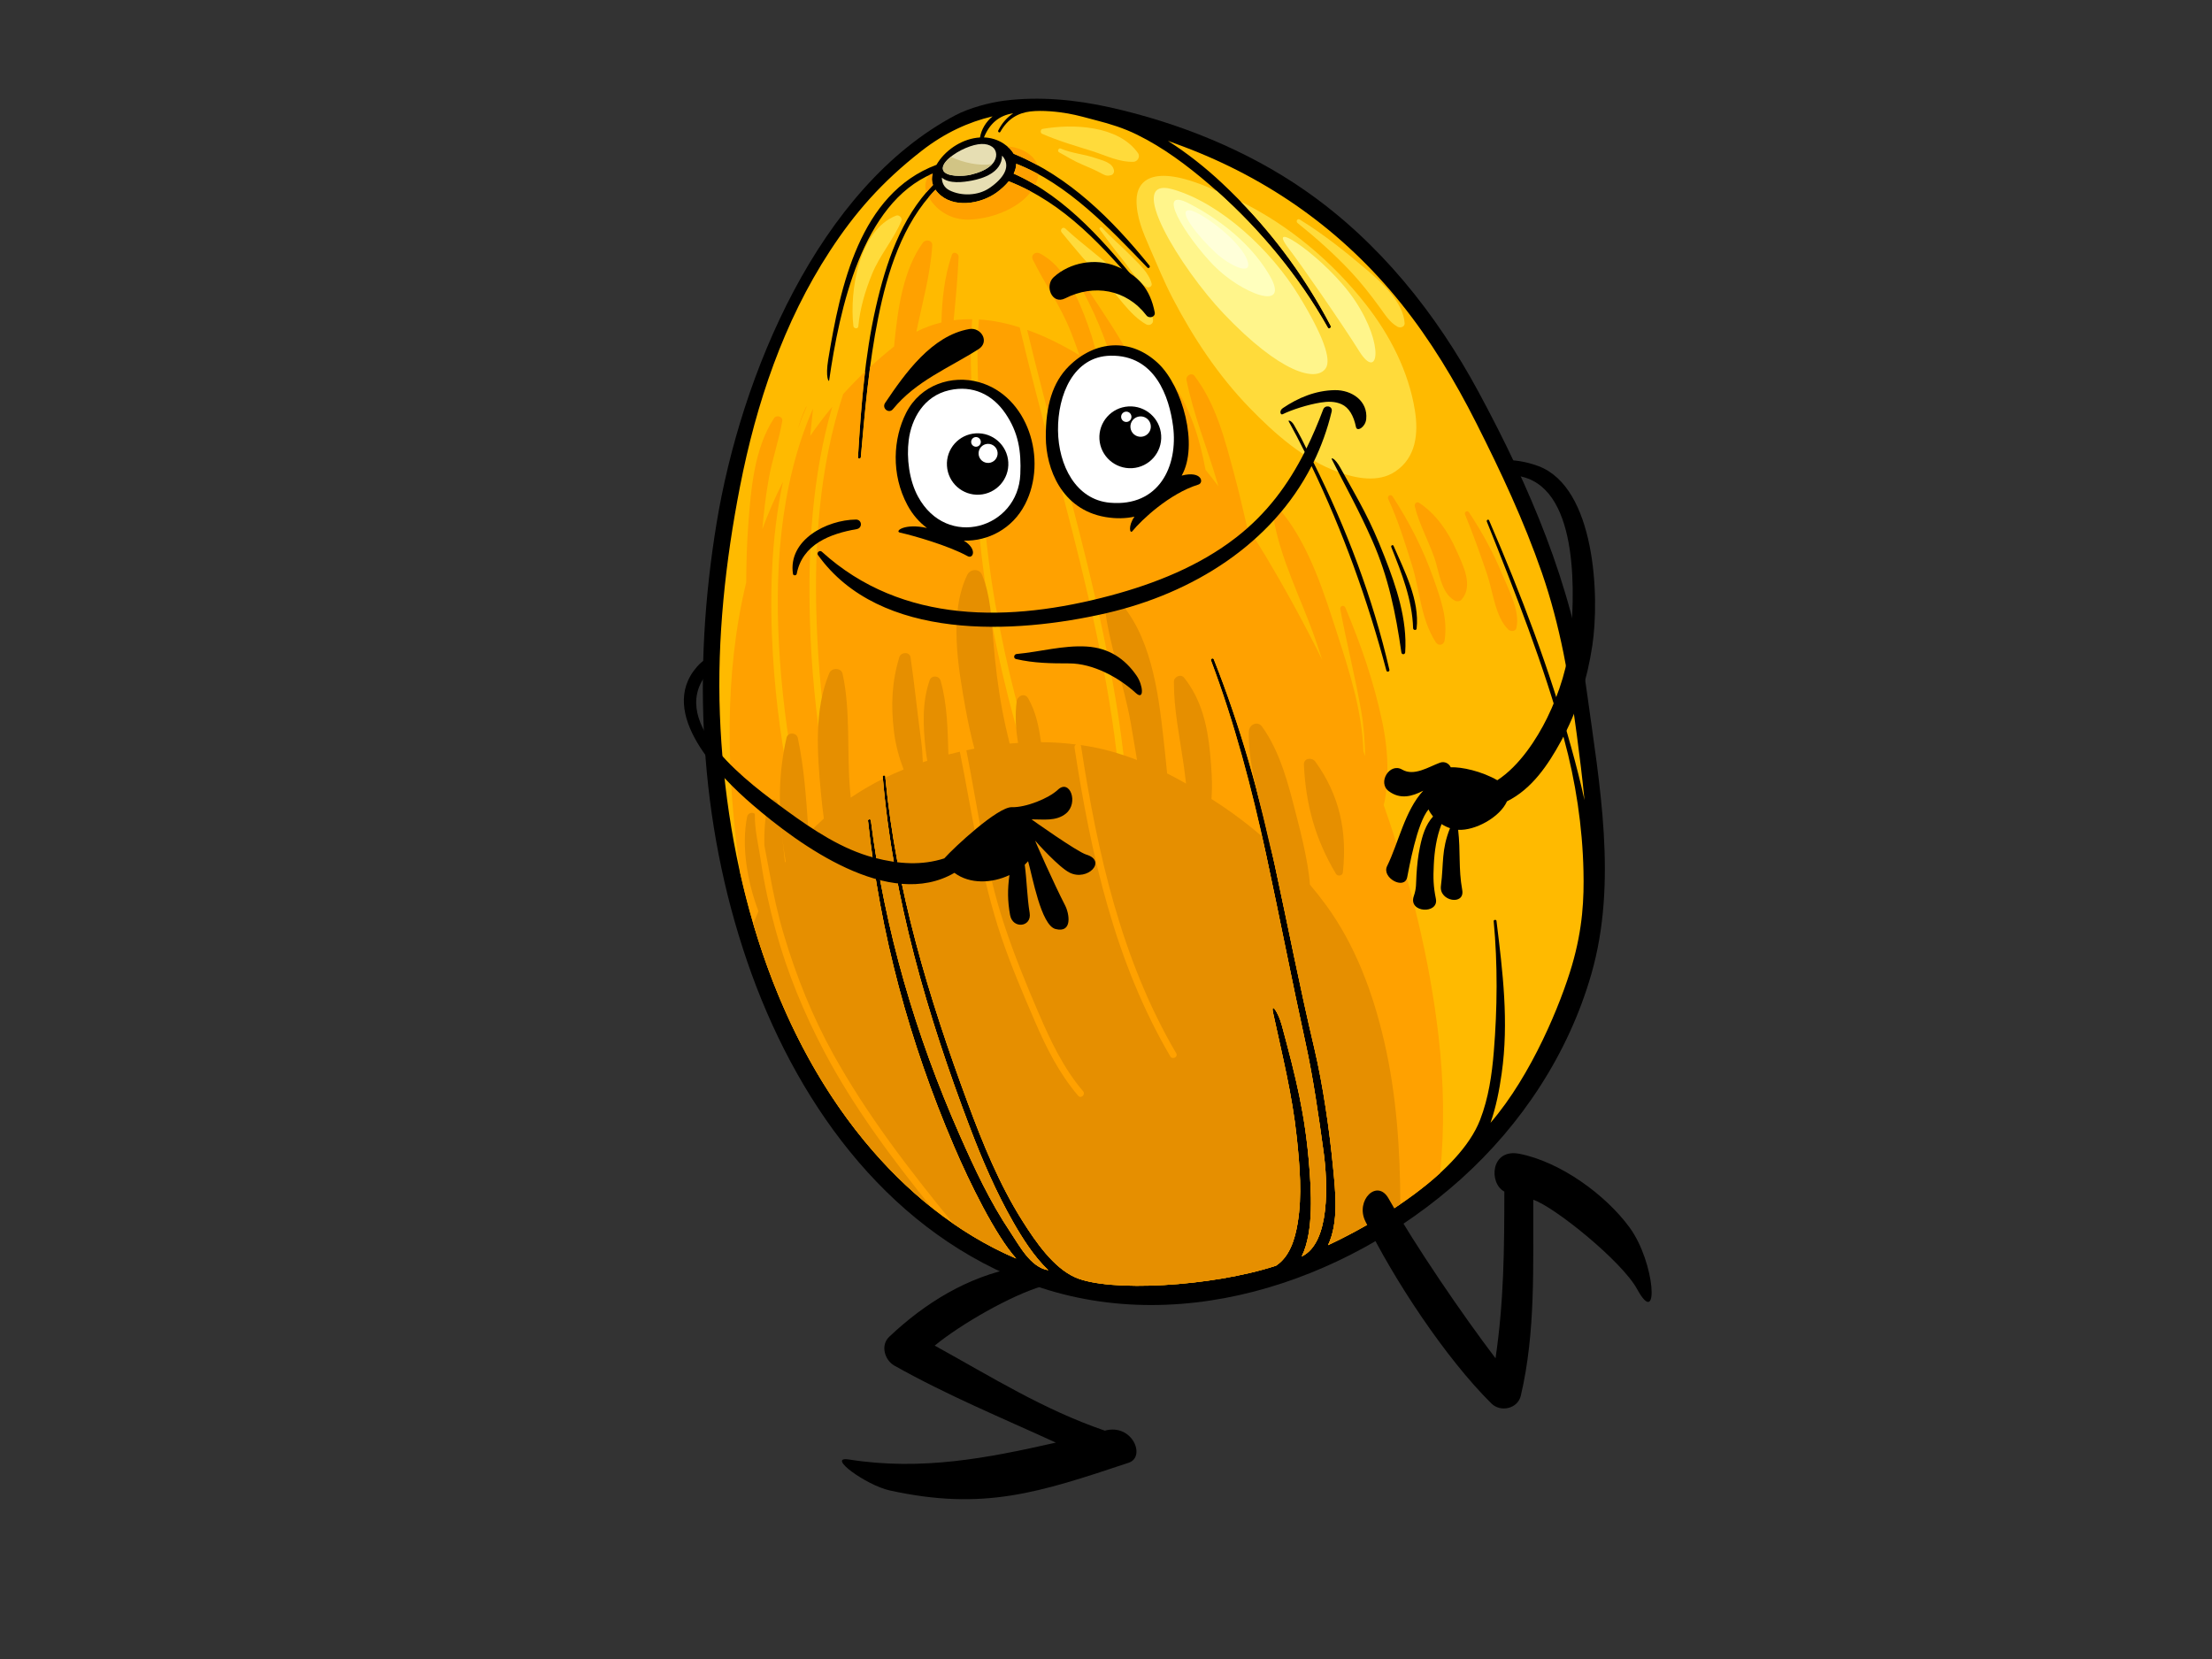 <?xml version="1.0" encoding="utf-8"?>
<!-- Generator: Adobe Illustrator 17.0.0, SVG Export Plug-In . SVG Version: 6.00 Build 0)  -->
<!DOCTYPE svg PUBLIC "-//W3C//DTD SVG 1.1//EN" "http://www.w3.org/Graphics/SVG/1.1/DTD/svg11.dtd">
<svg version="1.1" id="Layer_1" xmlns="http://www.w3.org/2000/svg" xmlns:xlink="http://www.w3.org/1999/xlink" x="0px" y="0px"
	 width="800px" height="600px" viewBox="0 0 800 600" enable-background="new 0 0 800 600" xml:space="preserve">
<rect x="0" y="0" width="800" height="600" fill="#333333" stroke="none"/>
<g>
	<g>
		<g>
			<g>
				<path d="M534.778,141.828c-15.433-28.621-36.057-54.381-62.897-73.025c-20.89-14.51-45.66-24.436-70.417-29.971
					c-12.474-2.788-25.547-4.032-38.278-2.417c-5.39,0.684-12.72,2.677-17.515,5.202c-49.652,26.122-77.743,94.223-86.518,147.664
					c-8.746,53.214-6.463,107.355,11.129,158.593c16.934,49.295,49.035,95.264,98.802,115.178
					c54.683,21.892,117.132,1.21,159.285-36.638c22.092-19.841,38.941-45.519,47.155-74.109
					c9.574-33.277,2.951-68.642-1.623-102.157C568.674,211.813,553.007,175.635,534.778,141.828z"/>
				<path fill="#FFBA00" d="M570.28,265.794c1.035,7.831,2.019,15.702,2.773,23.583c-1.4-6.372-3.03-12.714-4.784-19.018
					c-7.849-28.345-18.074-55.163-29.719-82.155c-0.242-0.55-1.035-0.119-0.817,0.428c10.296,25.707,20.557,51.782,27.894,78.51
					c4.236,15.427,6.707,31.877,7.056,47.845c0.222,9.781-0.194,20.636-4.161,34.191c-3.97,13.559-14.492,39.536-29.457,56.908
					c2.019-5.753,3.189-11.837,4.034-17.82c2.642-18.66,0.396-36.698-1.872-55.205c-0.071-0.577-1.063-0.468-1.011,0.113
					c1.467,15.453,1.317,31.653,0.048,47.119c-0.682,8.389-1.912,16.833-4.95,24.684c-7.429,19.249-37.204,37.073-55.012,45.352
					c3.959-8.311,2.657-19.465,1.837-28c-1.325-13.769-3.657-29.904-6.826-43.335c-5.331-22.526-9.281-43.06-14.179-65.705
					c-5.497-25.495-12.526-50.621-22.163-74.871c-0.226-0.571-1.222-0.178-1.008,0.403c8.56,22.78,14.763,46.288,19.891,70.052
					c5.001,23.169,9.23,45.188,14.302,68.315c2.761,12.577,4.76,26.554,6.517,39.324c1.527,11.048,2.503,32.991-7.893,37.901
					c4.565-9.241,3.336-24.692,2.753-32.305c-1.476-19.264-4.887-32.523-9.88-51.076c-1.412-5.22-4.109-8.781-3.252-4.825
					c3.252,15.076,6.989,29.882,8.591,45.241c1.063,10.161,1.995,20.823,0.305,30.969c-0.956,5.717-2.844,12.091-7.837,15.347
					c-23.409,7.625-60.347,9.608-72.563,4.216c-7.885-3.477-14.259-12.748-19.157-20.498c-8.317-13.176-14.271-27.839-19.657-42.4
					c-14.219-38.358-26.034-77.384-29.921-118.276c-0.052-0.523-0.968-0.446-0.922,0.075c3.663,43.706,16.05,86.177,31.589,127.042
					c4.438,11.685,9.428,23.258,15.635,34.122c3.248,5.676,7.425,12.381,12.668,17.345c-6.473-1.047-10.511-9.027-13.775-13.874
					c-7.294-10.858-12.906-22.905-18.177-34.84c-16.087-36.422-27.208-74.411-32.216-113.971c-0.078-0.595-1.111-0.47-1.045,0.123
					c4.359,40.892,14.941,79.956,31.087,117.709c5.569,13.022,14.933,32.196,22.505,40.623
					c-21.509-9.184-39.98-24.426-54.822-42.447c-34.851-42.316-50.274-100.289-52.325-154.238
					c-1.045-27.522,1.997-55.488,7.264-82.478c5.85-29.987,15.73-59.494,32.521-85.211c8.944-13.688,18.616-24.872,33.124-36.192
					c8.408-6.558,17.031-10.471,25.705-12.513c-2.328,1.928-4.034,4.624-4.546,7.637c-5.933,0.331-11.847,3.996-15.127,8.898
					c-0.226,0.343-0.424,0.671-0.623,1c-27.778,10.384-34.822,44.198-39.133,70.374c-1.087,6.62,0.234,8.258,0.315,7.663
					c3.788-26.038,11.917-64.16,37.438-74.867c-0.385,1.464-0.357,2.832,0.131,4.137c-11.609,11.911-17.055,28.285-20.67,44.202
					c-4.042,17.773-5.374,36.065-6.463,54.217c-0.041,0.658,0.974,0.67,1.026,0.022c1.503-16.92,2.941-33.846,6.304-50.525
					c3.306-16.387,8.754-33.977,20.696-46.231c0.254,0.377,0.555,0.746,0.885,1.11c5.346,5.773,15.44,4.137,21.291-0.125
					c1.678-1.23,3.157-2.592,4.323-4.03c20.24,7.879,34.384,23.855,48.198,40.057c0.373,0.44,1.015-0.151,0.662-0.599
					c-12.989-16.178-27.645-33.656-47.071-42.227c0.563-1.178,0.896-2.372,0.924-3.564c18.594,7.201,33.927,23.5,47.425,37.539
					c0.472,0.502,1.19-0.202,0.757-0.73c-13.485-16.644-28.982-32.168-49.11-40.432c-0.726-1.267-1.876-2.485-3.57-3.623
					c-2.233-1.495-4.692-2.189-7.175-2.283c2.023-4.987,5.513-8.012,10.578-8.718c-2.17,1.446-4.026,3.445-5.402,6.209
					c-0.25,0.5,0.46,0.992,0.75,0.484c2.677-4.706,6.398-6.828,10.82-7.365c4.427-0.53,10.118,0.115,13.648,0.732
					c3.538,0.621,6.965,1.648,10.356,2.519c4.934,1.263,9.761,2.75,14.639,5.152c9.467,4.648,18.019,11.06,25.995,17.891
					c16.884,14.459,32.083,32.434,42.962,51.861c0.385,0.694,1.416,0.081,1.055-0.615c-10.114-19.31-23.366-36.692-39.27-51.591
					c-6.049-5.68-12.621-10.854-19.609-15.338c1.84,0.68,3.661,1.361,5.454,2.033c31.21,11.716,57.868,30.637,78.77,56.65
					c10.733,13.345,19.597,28.121,27.308,43.383c8.896,17.622,17.245,35.435,23.719,54.116
					C564.268,226.24,567.615,245.79,570.28,265.794z"/>
				<path fill="#FFDB3B" d="M480.211,118.467c-10.265-18.312-24.361-35.338-40.083-49.343c-22.826-10.498-29.033-4.131-29.084,3.393
					c-0.036,5.967,2.352,11.582,4.704,16.952c2.717,6.201,5.259,12.448,8.397,18.465c7.449,14.263,16.476,27.891,27.7,39.482
					c9.067,9.359,19.808,18.933,32.309,23.355c6.374,2.259,14.31,3.835,20.391-0.197c7.615-5.037,8.516-13.816,7.159-22.203
					c-2.257-14.045-9.043-27.225-17.781-38.35c-11.974-15.256-27.558-28.454-45.18-37.114c12.93,13.346,23.881,28.434,32.524,44.944
					C481.626,118.548,480.595,119.161,480.211,118.467z"/>
				<path fill="#FFA100" d="M367.537,59.231c-0.028,1.192-0.361,2.386-0.924,3.564c2.689,1.187,5.267,2.556,7.789,4.047
					c0.321-0.674,0.627-1.368,0.841-2.102c0.186-0.601,0.277-1.168,0.329-1.729C372.967,61.585,370.286,60.3,367.537,59.231z"/>
				<path fill="#FFA100" d="M291.795,146.864c-0.133,0.117-0.26,0.264-0.353,0.452c-1.16,2.487-2.098,5.033-2.848,7.643
					C289.574,152.226,290.635,149.523,291.795,146.864z"/>
				<path fill="#FFA100" d="M501.617,282.375c0.519-7.226-0.286-14.669-1.785-21.735c-3.074-14.384-7.599-27.365-13.251-40.86
					c-0.484-1.158-2.086-0.688-1.848,0.543c2.3,12.313,5.398,24.49,7.564,36.833c0.932,5.325,1.313,10.82,1.428,16.254
					c-0.214-0.537-0.42-1.073-0.634-1.606c-0.456-14.423-4.867-28.349-9.277-42.025c-4.843-14.986-10.027-31.819-19.966-44.285
					c-1.361-1.715-3.538,0.244-3.252,1.914c2.447,14.556,9.67,28.551,14.62,42.381c1.059,2.931,2.027,5.886,2.983,8.863
					c-6.413-12.993-13.346-25.644-20.664-37.864c-2.09-3.488-4.295-6.939-6.556-10.372c-1.428-6.175-2.844-12.345-4.49-18.453
					c-3.344-12.44-6.545-25.573-14.461-35.99c-1.059-1.398-3.22-0.119-2.911,1.456c2.495,12.583,7.508,24.625,11.106,36.93
					c0.143,0.5,0.294,0.993,0.436,1.491c-1.523-2.005-3.09-3.98-4.668-5.946c-1.991-10.907-5.295-21.543-11.486-30.877
					c-0.773-1.156-2.923-0.296-2.554,1.093c1.983,7.441,4.728,14.651,7.369,21.898c-3.764-4.24-7.667-8.331-11.736-12.228
					c-1.238-3.647-2.633-7.155-3.923-10.35c-5.16-12.813-13.01-23.71-20.494-35.181c-0.662-1.021-2.214-0.097-1.618,0.958
					c5.882,10.381,9.781,22.139,13.489,33.568c-2.356-1.882-4.843-3.754-7.437-5.573c-0.877-5.275-2.245-10.483-4.157-15.73
					c-3.316-9.148-8.242-21.208-17.444-25.854c-1.476-0.75-3.3,0.575-2.475,2.247c4.347,8.843,10.023,16.71,13.68,25.949
					c1.114,2.824,2.177,5.723,3.197,8.668c-5.977-3.657-12.363-6.861-18.923-9.186c15.607,65.227,38.263,129.717,37.247,197.506
					c-0.028,1.557-2.443,1.416-2.419-0.139c1.023-68.041-21.953-132.786-37.529-198.273c-4.87-1.537-9.809-2.556-14.743-2.866
					c-1.055,11.486-0.167,23.322,0.052,34.616c0.448,22.979,1.916,45.729,5.898,68.39c8.179,46.562,23.873,91.349,44.66,133.733
					c0.69,1.4-1.459,2.524-2.15,1.128c-21.164-43.155-37.441-89.082-45.263-136.598c-3.744-22.79-4.97-45.418-5.6-68.46
					c-0.297-10.729-1.007-21.969-0.02-32.892c-2.245-0.024-4.49,0.071-6.719,0.367c0.75-7.629,1.46-15.262,1.797-22.911
					c0.06-1.335-1.936-2.197-2.443-0.718c-2.717,7.924-3.561,16.145-3.76,24.442c-3.074,0.742-6.108,1.839-9.067,3.344
					c2.122-10.378,5.097-20.714,5.736-31.207c0.119-1.934-2.4-2.362-3.395-0.99c-7.06,9.799-8.986,23.607-10.203,35.351
					c-0.079,0.724-0.115,1.44-0.186,2.162c-3.022,2.414-5.918,4.89-8.682,7.427c-1.442,10.838-2.392,21.739-3.359,32.644
					c-0.052,0.648-1.067,0.636-1.026-0.022c0.619-10.304,1.339-20.652,2.558-30.931c-2.781,2.651-5.422,5.37-7.932,8.153
					c-8.607,26.302-10.558,54.82-9.594,82.264c1.148,32.394,6.16,64.779,15.085,95.944c0.433,1.497-1.945,2.001-2.364,0.512
					c-8.962-31.326-14.154-64.015-15.135-96.59c-0.781-25.85,0.797-52.547,8.062-77.549c-2.834,3.409-5.485,6.909-7.95,10.491
					c0.345-3.207,0.676-6.405,0.97-9.6c0.006-0.066-0.014-0.119-0.014-0.179c-12.277,28.158-14.062,60.616-11.933,90.841
					c2.378,33.65,9.474,67.343,21.517,98.883c0.547,1.447-1.592,2.584-2.148,1.121c-12.385-32.43-19.839-67.218-21.904-101.87
					c-1.222-20.629-0.71-42.088,3.639-62.56c-2.826,5.543-5.303,11.25-7.447,17.081c0.53-6.132,1.233-12.232,2.326-18.292
					c1.263-7.02,3.667-13.785,4.882-20.795c0.28-1.636-2.136-2.309-2.977-1.028c-7.199,10.927-8.359,25.718-9.323,38.445
					c-0.523,6.953-0.71,13.954-0.752,20.962c-8.032,33.186-7.225,69.469-2.122,105.318c7.905,35.264,22.33,69.298,44.942,96.753
					c14.842,18.021,33.313,33.263,54.822,42.447c-7.572-8.426-16.936-27.601-22.505-40.623
					c-16.146-37.753-26.728-76.817-31.087-117.709c-0.066-0.593,0.967-0.718,1.045-0.123c5.007,39.559,16.129,77.549,32.216,113.971
					c5.271,11.935,10.883,23.982,18.177,34.84c3.264,4.847,7.302,12.827,13.775,13.874c-5.243-4.964-9.42-11.669-12.668-17.345
					c-6.208-10.863-11.197-22.437-15.635-34.122c-15.54-40.864-27.926-83.335-31.589-127.042c-0.045-0.521,0.871-0.599,0.922-0.075
					c3.887,40.892,15.702,79.918,29.921,118.276c5.386,14.56,11.34,29.224,19.657,42.4c4.898,7.75,11.272,17.021,19.157,20.498
					c12.216,5.392,49.154,3.409,72.563-4.216c4.994-3.256,6.881-9.63,7.837-15.347c1.69-10.146,0.757-20.807-0.305-30.969
					c-1.602-15.36-5.339-30.166-8.591-45.241c-0.857-3.956,1.84-0.395,3.252,4.825c4.994,18.552,8.405,31.811,9.88,51.076
					c0.583,7.613,1.812,23.064-2.753,32.305c10.396-4.91,9.42-26.854,7.893-37.901c-1.757-12.77-3.756-26.747-6.517-39.324
					c-5.073-23.127-9.301-45.146-14.302-68.315c-5.128-23.764-11.331-47.272-19.891-70.052c-0.214-0.581,0.781-0.974,1.008-0.403
					c9.638,24.25,16.666,49.376,22.163,74.871c4.899,22.645,8.849,43.179,14.179,65.705c3.169,13.432,5.501,29.566,6.826,43.335
					c0.821,8.535,2.122,19.688-1.837,28c11.593-5.392,28.26-14.834,40.531-26.07c1.666-16.434,1.329-33.085-0.567-49.483
					c-3.264-28.254-10.217-56.372-19.859-83.655C501.271,288.415,501.394,285.373,501.617,282.375z"/>
				<path fill="#E68F00" d="M457.853,308.873c-0.456-2.132-0.94-4.268-1.424-6.382c-4.549-3.899-9.321-7.553-14.274-10.901
					c-1.317-0.888-2.657-1.753-4.01-2.625c0.42-5.517,0.032-11.13-0.547-17.027c-0.936-9.614-3.189-19.159-9.352-26.836
					c-1.202-1.499-3.677-0.331-3.689,1.434c-0.04,10.189,2.09,19.966,3.522,30.001c0.325,2.287,0.599,4.579,0.869,6.86
					c-2.253-1.273-4.525-2.523-6.85-3.687c-0.369-4.226-0.849-8.446-1.317-12.666c-1.884-17.055-4.609-37.963-17.091-50.748
					c-1.595-1.636-4.482-0.024-4.256,2.12c1.511,14.544,6.937,28.551,9.507,42.965c0.797,4.484,1.515,8.989,2.281,13.485
					c-5.188-2.011-10.503-3.617-15.909-4.663c-1.495-0.29-2.991-0.537-4.498-0.755c0.08,0.129,0.147,0.286,0.175,0.472
					c5.862,38.388,14.532,77.179,34.396,110.996c0.797,1.35-1.361,2.461-2.142,1.123c-19.966-33.991-28.732-73.023-34.621-111.609
					c-0.079-0.535,0.159-0.948,0.512-1.186c-4.184-0.532-8.412-0.807-12.636-0.829c-0.774-5.547-1.829-10.947-4.656-15.855
					c-1.21-2.11-3.875-0.95-4.145,1.114c-0.599,4.533-0.397,9.777,0.504,15.02c-1.019,0.061-2.035,0.138-3.054,0.23
					c-0.98-3.976-1.888-7.972-2.653-12.016c-1.563-8.262-2.562-16.682-3.244-25.063c-0.651-7.845-1.019-16.643-4.085-23.95
					c-1.031-2.445-4.311-2.136-5.366,0.056c-6.691,13.928-3.264,33.558-0.623,48.162c0.885,4.902,1.932,9.805,3.228,14.642
					c-0.976,0.184-1.939,0.405-2.907,0.613c4.137,20.948,6.858,42.171,13.529,62.546c3.657,11.175,8.087,22.02,12.747,32.814
					c4.284,9.922,8.877,19.649,15.94,27.929c1.015,1.184-0.769,2.822-1.785,1.628c-6.735-7.885-11.403-17.083-15.5-26.562
					c-4.387-10.178-8.758-20.375-12.307-30.887c-7.369-21.864-10.487-44.46-14.981-66.964c-1.384,0.327-2.764,0.652-4.137,1.007
					c-0.27-9.015-0.377-18.064-2.808-26.653c-0.567-1.991-3.32-2.11-4.002-0.127c-2.796,8.153-2.344,16.66-1.408,25.118
					c0.147,1.345,0.349,2.644,0.587,3.929c-0.539,0.175-1.083,0.345-1.619,0.53c-0.091-2.572-0.27-5.168-0.63-7.853
					c-1.352-10.013-2.348-20.054-3.808-30.052c-0.302-2.158-3.479-1.989-4.052-0.111c-2.754,8.996-3.076,17.38-1.987,26.632
					c0.601,5.132,1.876,9.622,3.528,14.007c-2.233,0.922-4.446,1.892-6.602,2.949c3.929,40.733,15.713,79.623,29.88,117.839
					c5.386,14.56,11.34,29.224,19.657,42.4c4.898,7.75,11.272,17.021,19.157,20.498c12.216,5.392,49.154,3.409,72.563-4.216
					c4.994-3.256,6.881-9.63,7.837-15.347c1.69-10.146,0.757-20.807-0.305-30.969c-1.602-15.36-5.339-30.166-8.591-45.241
					c-0.857-3.956,1.84-0.395,3.252,4.825c4.994,18.552,8.405,31.811,9.88,51.076c0.583,7.613,1.812,23.064-2.753,32.305
					c10.396-4.91,9.42-26.854,7.893-37.901c-1.757-12.77-3.756-26.747-6.517-39.324
					C467.082,354.061,462.854,332.042,457.853,308.873z"/>
				<path fill="#E68F00" d="M298.11,380.328c-7.372-13.954-13.464-28.771-17.624-44.022c-2.229-8.168-4.063-16.446-5.289-24.829
					c-0.829-5.686-2.324-11.345-2.192-17.112c-0.883-0.778-2.53-0.351-2.81,1.045c-2.082,10.699-0.004,23.169,4.101,34.167
					c-0.647,1.481-1.267,2.971-1.862,4.47c8.452,28.706,21.543,55.946,40.254,78.667c7.191,8.73,15.239,16.797,24.056,23.849
					C322.441,418.804,308.757,400.48,298.11,380.328z"/>
				<path fill="#E68F00" d="M347.178,410.677c5.271,11.935,10.883,23.982,18.177,34.84c3.264,4.847,7.302,12.827,13.775,13.874
					c-5.243-4.964-9.42-11.669-12.668-17.345c-6.208-10.863-11.197-22.437-15.635-34.122
					c-15.444-40.621-27.768-82.824-31.506-126.246c-4.051,2.019-7.934,4.292-11.645,6.808c-0.099-1.085-0.208-2.177-0.295-3.266
					c-1.129-13.694,0.286-28.107-2.652-41.565c-0.48-2.209-3.97-2.203-4.775-0.264c-5.585,13.315-4.375,29.047-3.082,43.095
					c0.295,3.23,0.652,6.413,1.088,9.559c-1.896,1.688-3.722,3.457-5.487,5.311c-0.046-0.676-0.111-1.333-0.161-2.003
					c-0.803-11.034-1.463-21.616-3.774-32.47c-0.424-1.991-3.587-2.168-4.061-0.103c-2.929,12.742-2.967,24.777-1.372,37.684
					c0.294,2.382,0.645,4.738,1.053,7.086c-0.089,0.127-0.171,0.262-0.252,0.383c-0.823-7.155-1.46-14.342-2.602-21.341
					c-0.357-2.203-3.296-1.743-3.657,0.193c-0.962,5.204-1.337,10.183-1.18,15.04c0.577,3.324,1.281,6.612,1.843,9.759
					c1.346,7.553,2.98,15.062,5.174,22.417c4.444,14.921,10.28,29.505,17.814,43.131c12.19,22.037,27.56,41.933,43.441,61.388
					c7.147,4.942,14.743,9.217,22.771,12.64c-7.572-8.426-16.936-27.601-22.505-40.623c-16.146-37.753-26.728-76.817-31.087-117.709
					c-0.066-0.593,0.967-0.718,1.045-0.123C319.97,336.266,331.091,374.256,347.178,410.677z"/>
				<path fill="#E68F00" d="M500.605,376.599c-4.034-17.455-10.4-34.731-21.053-49.301c-1.848-2.522-3.804-4.985-5.811-7.381
					c-0.515-8.734-4.423-23.088-4.902-24.992c-2.769-10.871-5.732-22.869-12.367-32.093c-1.678-2.33-4.764-0.748-4.815,1.775
					c-0.214,10.165,2.752,21.009,5.212,30.802c1.166,4.656,2.185,9.759,3.562,14.717c0.238,1.057,0.48,2.104,0.702,3.163
					c4.899,22.645,8.849,43.179,14.179,65.705c3.169,13.432,5.501,29.566,6.826,43.335c0.821,8.535,2.122,19.688-1.837,28
					c7.461-3.474,17.024-8.627,26.154-14.844C506.38,415.711,505.071,395.856,500.605,376.599z"/>
				<path fill="#FFA100" d="M350.24,79.423c7.421-0.119,17.69-3.506,22.652-10.122c-2.586-1.382-5.26-2.644-8.068-3.738
					c-1.166,1.438-2.645,2.8-4.323,4.03c-5.85,4.262-15.944,5.898-21.291,0.125c-0.329-0.365-0.631-0.733-0.885-1.11
					c-0.853,0.872-1.658,1.781-2.443,2.703C338.853,76.45,344.271,79.522,350.24,79.423z"/>
				<path fill="#FFA100" d="M337.302,62.784c-0.393,0.169-0.777,0.361-1.158,0.539c-1.361,1.7-1.955,3.792-1.103,6.233
					c0.766-0.898,1.551-1.783,2.392-2.635C336.945,65.617,336.917,64.248,337.302,62.784z"/>
				<path fill="#FFA100" d="M364.324,52.948c1.007,0.851,1.769,1.737,2.285,2.659c2.979,1.224,5.846,2.624,8.635,4.145
					C373.84,55.661,368.953,53.248,364.324,52.948z"/>
				<path fill="#E6DEB3" d="M359.014,59.167c-1.943,2.239-5.16,3.339-7.949,4.018c-2.701,0.653-9.087,0.847-9.983-1.674
					c-0.888-2.517,3.772-6.114,8.143-7.962c4.379-1.839,7.544-1.956,9.682-0.413C360.521,54.303,360.937,56.934,359.014,59.167z"/>
				<path fill="#D1C485" d="M343.858,56.722c-1.991,1.601-3.28,3.367-2.776,4.789c0.896,2.521,7.282,2.326,9.983,1.674
					c2.705-0.664,5.823-1.727,7.766-3.841C353.877,60.101,348.344,58.779,343.858,56.722z"/>
				<path fill="#E6DEB3" d="M362.417,56.29c3.415,3.671,0.722,8.149-4.665,11.776c-4.038,2.705-9.951,2.951-14.318,0.789
					c-1.991-0.989-2.788-2.735-2.804-4.619c2.693,2.34,7.694,1.674,10.859,1.073C355.178,64.617,362.305,62.539,362.417,56.29z"/>
				<path d="M475.023,167.224c2.804-5.718,5.029-11.839,6.592-18.376c0.484-2.043-2.372-2.588-3.074-0.742
					c-1.844,4.89-3.836,9.598-6.061,14.112c-1.004-2.126-2.197-4.533-4.506-8.547c-0.944-1.636-2.193-1.818-1.908-1.301
					c2.364,4.311,3.605,6.691,5.799,11.084c-6.005,11.863-13.707,22.31-24.801,30.921c-13.271,10.317-29.311,16.694-45.414,21.008
					c-36.03,9.65-75.387,10.566-104.432-15.855c-0.785-0.71-1.993,0.369-1.38,1.225c22.399,31.292,71.389,28.581,104.269,21.019
					c31.361-7.213,59.859-25.086,74.241-53.204c11.371,23.715,20.287,48.444,27.054,73.941c0.186,0.7,1.245,0.42,1.09-0.288
					C496.524,216.327,486.937,191.083,475.023,167.224z"/>
				<path d="M500.74,201.322c-5.422-13.85-8.833-19.266-16.036-32.236c-1.999-3.575-3.359-3.617-3.062-3.032
					c5.604,11.104,9.61,18.03,14.644,29.406c5.854,13.206,8.512,26.342,10.546,40.509c0.123,0.892,1.321,0.827,1.376-0.063
					C509.002,224.124,504.992,212.144,500.74,201.322z"/>
				<path d="M503.996,197.417c-0.246-0.551-1.043-0.117-0.825,0.425c3.784,9.513,7.584,19.017,7.901,29.376
					c0.024,0.712,1.19,0.875,1.269,0.125C513.452,217.037,507.987,206.611,503.996,197.417z"/>
			</g>
			<path fill="#E68F00" d="M475.713,275.452c-1.194-1.646-4.268-1.317-4.145,1.118c0.698,14.481,4.117,26.971,11.625,39.498
				c0.595,0.99,2.34,0.664,2.467-0.51C487.278,300.737,484.482,287.612,475.713,275.452z"/>
			<path fill="#FFA100" d="M518.548,209.495c-3.74-10.681-8.75-20.536-14.897-29.961c-0.655-1.013-2.071-0.137-1.587,0.922
				c3.55,7.681,6.08,15.833,8.587,23.895c2.979,9.523,3.122,19.434,8.627,27.944c0.924,1.444,2.927,1.059,3.181-0.662
				C523.629,223.714,521.162,216.949,518.548,209.495z"/>
			<path fill="#FFA100" d="M526.723,199.016c-2.959-6.681-7.349-13.17-13.537-17.196c-0.868-0.565-1.721,0.49-1.515,1.313
				c1.606,6.39,4.823,12.23,7.036,18.415c1.82,5.113,2.316,12.92,7.456,15.671c0.785,0.428,1.9,0.294,2.487-0.412
				C532.978,211.734,529.063,204.301,526.723,199.016z"/>
			<path fill="#FFA100" d="M543.322,207.75c-3.224-7.857-7.349-15.377-12.033-22.445c-0.591-0.894-1.833-0.175-1.432,0.789
				c2.959,7.124,5.501,14.362,7.988,21.658c2.066,6.05,2.951,15.431,7.663,19.942c0.861,0.821,2.634,0.754,2.935-0.636
				C549.799,220.87,545.678,213.473,543.322,207.75z"/>
			<path fill="#FFDB3B" d="M411.59,55.391c-7.132-10.1-23.607-10.657-34.518-8.777c-0.813,0.133-0.924,1.45-0.183,1.773
				c6.009,2.629,11.887,4.297,18.126,6.27c4.998,1.581,9.571,4,14.909,3.865C411.404,58.485,412.479,56.665,411.59,55.391z"/>
			<path fill="#FFDB3B" d="M396.455,57.25c-4.204-1.476-8.77-1.775-12.843-3.528c-0.777-0.329-1.321,0.95-0.599,1.348
				c2.82,1.575,5.533,3.252,8.532,4.502c2.134,0.89,4.248,1.793,6.287,2.876c1.61,0.847,2.423,1.44,4.192,0.833
				c0.611-0.212,0.964-0.952,0.869-1.559C402.424,58.759,398.918,58.124,396.455,57.25z"/>
			<path fill="#FFDB3B" d="M494.624,97.841c-7.913-6.737-15.73-12.982-24.555-18.445c-0.849-0.514-1.515,0.682-0.789,1.263
				c6.794,5.45,13.323,11.268,19.288,17.628c3.744,4.002,7.235,8.486,10.467,12.924c1.971,2.695,3.466,5.256,6.397,6.957
				c0.96,0.559,2.657,0.093,2.574-1.271C507.574,109.513,499.979,102.395,494.624,97.841z"/>
			<path fill="#FFDB3B" d="M404.907,99.338c-6.251-5.898-13.315-10.812-19.593-16.67c-0.94-0.87-2.11,0.454-1.341,1.392
				c4.902,6.037,9.896,11.94,15.306,17.539c4.847,5.011,9.131,12.216,15.199,15.683c1.222,0.704,2.78-0.171,2.523-1.662
				C415.85,108.896,409.651,103.804,404.907,99.338z"/>
			<path fill="#FFDB3B" d="M409.091,92.595c-3.411-3.503-7.246-6.592-10.491-10.249c-0.488-0.549-1.261,0.175-0.833,0.742
				c2.657,3.514,5.219,7.054,7.992,10.479c2.685,3.324,5.208,7.748,8.785,10.16c0.809,0.553,2.265-0.06,1.963-1.192
				C415.418,98.513,411.939,95.512,409.091,92.595z"/>
			<path fill="#FFDB3B" d="M324.11,77.975c-13.531,5.331-16.898,27.264-15.476,39.925c0.105,0.976,1.703,1.204,1.795,0.131
				c0.563-6.412,2.51-12.892,4.92-18.83c2.798-6.909,7.778-12.5,10.665-19.296C326.458,78.868,325.152,77.567,324.11,77.975z"/>
			<path fill="#FFF58B" d="M424.306,68.516c17.361,5.073,35.451,22.059,45.481,38.475c8.892,14.544,11.736,23.014,9.721,26.142
				c-3.371,5.216-16.412,1.862-36.862-19.609C427.007,97.109,406.184,63.219,424.306,68.516z"/>
			<path fill="#FFF58B" d="M466.13,89.95c3.966,5.13,18.856,26.521,25.531,37.188c6.675,10.663,9.317-2.017-1.646-18.479
				C480.068,93.704,456.782,77.844,466.13,89.95z"/>
			<path fill="#FFFFBD" d="M429.962,73.557c7.147,3.657,21.148,12.238,29.164,25.977c8.02,13.737-10.34,6.61-20.303-3.676
				C428.8,85.501,417.488,67.173,429.962,73.557z"/>
			<path fill="#FFFFD9" d="M439.727,91.477c-6.374-5.853-14.278-15.8-9.475-15.423c3.8,0.299,19.538,11.695,21.124,19.038
				C452.344,99.605,444.641,95.982,439.727,91.477z"/>
		</g>
		<g>
			<path d="M353.988,138.195c-9.713-2.689-21.093,0.904-26.28,11.143c-4.669,9.202-5.531,22.16,0.488,33.362
				c1.868,3.473,4.303,6.201,7.052,8.254c-8.063-1.828-11.869,1.214-9.737,1.676c4.502,0.994,17.392,4.615,24.468,8.522
				c1.951,1.077,3.621-2.558-1.396-5.624c8.742,0.242,17.555-4.258,22.132-13.116C379.055,166.248,371.777,143.111,353.988,138.195z
				"/>
			<path fill="#FFFFFF" d="M369.012,171.52c-0.849,19.635-26.546,27.339-37.017,8.047c-3.161-5.826-4.185-13.874-3.339-20.442
				c0.964-7.48,5.303-15.911,14.746-18.017c8.389-1.88,15.556,1.547,20.232,8.442C368.318,156.434,369.381,163.107,369.012,171.52z"
				/>
			<path d="M427.368,172.014c6.188-10.86,0.357-32.153-8.396-40.504c-9.971-9.499-22.933-8.417-32.377,0.918
				c-5.918,5.864-8.428,14.356-8.361,25.715c0.063,11.348,5.695,26.146,21.565,28.853c3.839,0.647,7.349,0.552,10.51-0.143
				c-2.391,3.365-1.677,6.368-0.757,5.235c3.213-3.958,13.323-13.57,23.845-16.829C435.542,174.594,434.61,170.112,427.368,172.014z
				"/>
			<path fill="#FFFFFF" d="M382.644,155.674c-0.139-12.855,5.58-26.756,18.943-27.026c16.277-0.367,21.323,15.084,22.671,25.499
				c1.876,14.455-5.104,29.239-22.846,27.669C389.094,180.731,382.787,168.263,382.644,155.674z"/>
			<path d="M364.661,167.137c0.373,6.138-4.304,11.399-10.427,11.772c-6.124,0.359-11.383-4.301-11.752-10.425
				c-0.381-6.13,4.295-11.389,10.423-11.76C359.029,156.347,364.289,161.015,364.661,167.137z"/>
			<path d="M419.951,157.483c0.376,6.166-4.323,11.463-10.487,11.84c-6.16,0.363-11.47-4.327-11.843-10.497
				c-0.361-6.158,4.327-11.461,10.491-11.833C414.287,146.626,419.578,151.317,419.951,157.483z"/>
			<path fill="#FFFFFF" d="M360.798,163.773c0.111,1.894-1.333,3.532-3.228,3.649c-1.908,0.115-3.542-1.333-3.649-3.235
				c-0.119-1.9,1.328-3.536,3.228-3.655C359.057,160.424,360.687,161.872,360.798,163.773z"/>
			<path fill="#FFFFFF" d="M354.726,159.716c0.056,0.96-0.682,1.789-1.638,1.848c-0.964,0.059-1.797-0.672-1.848-1.636
				c-0.063-0.964,0.67-1.795,1.638-1.852C353.838,158.02,354.667,158.752,354.726,159.716z"/>
			<path fill="#FFFFFF" d="M416.207,154.06c0.131,2.035-1.42,3.786-3.462,3.905c-2.039,0.131-3.784-1.422-3.911-3.457
				c-0.123-2.045,1.436-3.792,3.466-3.913C414.339,150.477,416.092,152.022,416.207,154.06z"/>
			<path fill="#FFFFFF" d="M409.199,150.629c0.063,1.027-0.718,1.912-1.745,1.975c-1.031,0.064-1.916-0.72-1.979-1.751
				c-0.063-1.029,0.726-1.91,1.757-1.977C408.255,148.815,409.143,149.602,409.199,150.629z"/>
		</g>
		<path d="M309.544,187.906c-10.501,0.107-24.621,7.34-22.753,19.659c0.103,0.698,1.226,0.65,1.352-0.016
			c2.029-10.705,12.048-14.515,21.684-16.187C312.019,190.978,311.797,187.89,309.544,187.906z"/>
		<path d="M482.777,141.098c-6.909,0.097-13.251,2.729-18.808,6.491c-1.484,1.004-0.837,2.592-0.123,2.241
			c3.475-1.695,9.067-3.478,13.838-4.256c2.527-0.409,5.168-0.45,7.532,0.631c2.657,1.207,4.367,4.17,5.188,8.222
			c0.381,1.868,3.391,0.061,3.7-2.816C494.806,145.011,488.885,141.009,482.777,141.098z"/>
		<path d="M350.549,119.006c-13.569,2.362-23.286,16.091-30.439,26.73c-1.285,1.92,1.358,4.043,2.842,2.229
			c8.38-10.247,20.153-14.8,30.956-21.698C358.058,123.617,354.813,118.255,350.549,119.006z"/>
		<path d="M403.642,96.252c-7.512-2.992-16.674-1.396-22.588,4.016c-3.355,3.076-0.619,10.064,4.184,7.629
			c10.344-5.235,22.048-3.355,29.41,6.201c0.928,1.214,3.308,0.597,2.971-1.128C416.005,104.581,411.681,99.455,403.642,96.252z"/>
		<path d="M392.869,309.074c-3.276-0.982-19.791-12.704-19.807-12.742c4.137-0.043,8.896,0.797,12.458-2.112
			c4.7-3.853,1.368-12.664-2.915-8.603c-3.324,3.149-11.597,6.467-16.658,6.311c-5.057-0.153-20.732,14.384-24.436,18.522
			c-8.047,2.582-16.319,2.122-25.402-0.258c-11.534-3.014-22.029-10.039-31.552-16.963c-13.201-9.607-43.202-31.31-29.065-49.325
			c4.377-5.569,1.38-8.24-3.419-2.761c-14.707,16.819,8.377,39.834,20.022,49.848c16.888,14.542,49.507,38.425,73.088,24.678
			c5.529,4.156,13.545,3.837,19.903,0.807c-0.714,5.216-0.698,9.325,0.23,14.463c0.94,5.182,7.917,4.367,7.076-0.767
			c-0.944-5.761-1.011-11.639-1.777-17.418c0.428-0.411,0.837-0.839,1.214-1.281c1.551,5.368,4.669,23.173,9.904,24.513
			c6.231,1.595,5.041-5.531,3.459-8.573c-3.78-7.296-10.828-23.11-10.8-23.384c0.75,0.932,8.646,9.688,12.466,11.58
			C393.318,318.819,400.505,311.372,392.869,309.074z"/>
		<path d="M556.422,168.591c-3.197-1.206-7.139-2.132-11.094-2.194c0.583,1.783,0.984,3.635,1.285,5.499
			c23.508,0.924,23.262,38.509,21.466,58.3c-0.916,10.221-4.046,20.327-8.56,29.507c-3.637,7.399-9.923,17.239-17.995,22.479
			c-5.636-3.254-12.891-4.857-16.845-4.68c-0.603-1.321-2.15-2.302-3.927-1.654c-4.101,1.505-9.348,5.009-13.64,2.487
			c-4.525-2.653-9.011,4.732-4.847,7.802c4.172,3.078,8.412,1.935,12.482-0.186c-6.683,7.234-8.884,18.738-13.077,27.27
			c-2.098,4.252,6.282,8.762,7.258,4.07c0.658-3.183,3.466-19.498,7.71-24.569c0.42,0.926,0.988,1.783,1.642,2.578
			c-2.685,2.969-3.855,6.765-4.724,10.967c-0.746,3.584-1.043,6.554-1.273,10.195c-0.19,2.97,0.044,4.756-0.96,7.615
			c-2.15,6.156,9.126,6.608,7.98,0.984c-0.936-4.631-0.984-7.54-0.758-12.22c0.226-4.926,0.972-10.124,2.816-14.802
			c0.964,0.621,1.999,1.125,3.058,1.478c-3.181,7.99-2.233,12.452-3.292,20.926c-0.694,5.58,8.718,7.127,7.71,1.447
			c-1.42-7.817-0.563-13.868-1.479-21.777c6.048,0.367,15.048-4.45,17.666-10.304c9.047-4.462,14.913-13.303,19.482-21.664
			c5.957-10.885,9.519-22.383,11.375-34.643C578.57,215.849,577.007,176.341,556.422,168.591z"/>
		<path d="M411.083,244.406c-4.196-6.126-10.011-10.084-18.09-10.58c-8.488-0.508-16.888,1.932-25.297,2.697
			c-1.015,0.093-1.305,1.588-0.226,1.836c6.501,1.499,12.605,1.565,19.236,1.567c8.643,0.014,17.896,5.055,24.123,10.745
			C413.895,253.465,413.439,247.821,411.083,244.406z"/>
	</g>
	<path d="M399.568,517.41c-22.262-7.633-40.658-19.258-61.521-30.752c9.269-7.627,27.609-18.249,39.222-21.589
		c6.874-1.979-2.384-8.119-9.757-6.685c-17.678,3.439-32.932,12.811-45.912,25.081c-3.244,3.068-1.654,8.444,1.864,10.425
		c18.961,10.683,38.804,18.863,58.397,27.847c-24.725,5.618-48.594,10.257-74.816,6.11c-8.458-1.337,6.219,9.31,14.697,11.179
		c33.981,7.484,54.054,0.793,86.47-10.013C414.545,526.905,409.532,514.693,399.568,517.41z"/>
	<path d="M589.346,443.913c-8.726-11.918-25.123-23.748-39.817-26.625c-10.467-2.049-11.153,10.695-5.466,13.658
		c-0.008,20.821-0.155,39.756-3.185,60.297c-12.002-15.798-28.847-40.434-38.687-57.799c-4.121-7.288-12.061,0.684-8.417,8.194
		c10.166,20.952,29.045,49.564,45.62,65.961c3.304,3.268,9.507,1.914,10.626-2.81c5.446-23.109,4.386-47.29,4.509-70.887
		c7.758,2.616,32.091,22.3,37.549,32.315C600.17,481.065,598.675,456.658,589.346,443.913z"/>
</g>
</svg>
